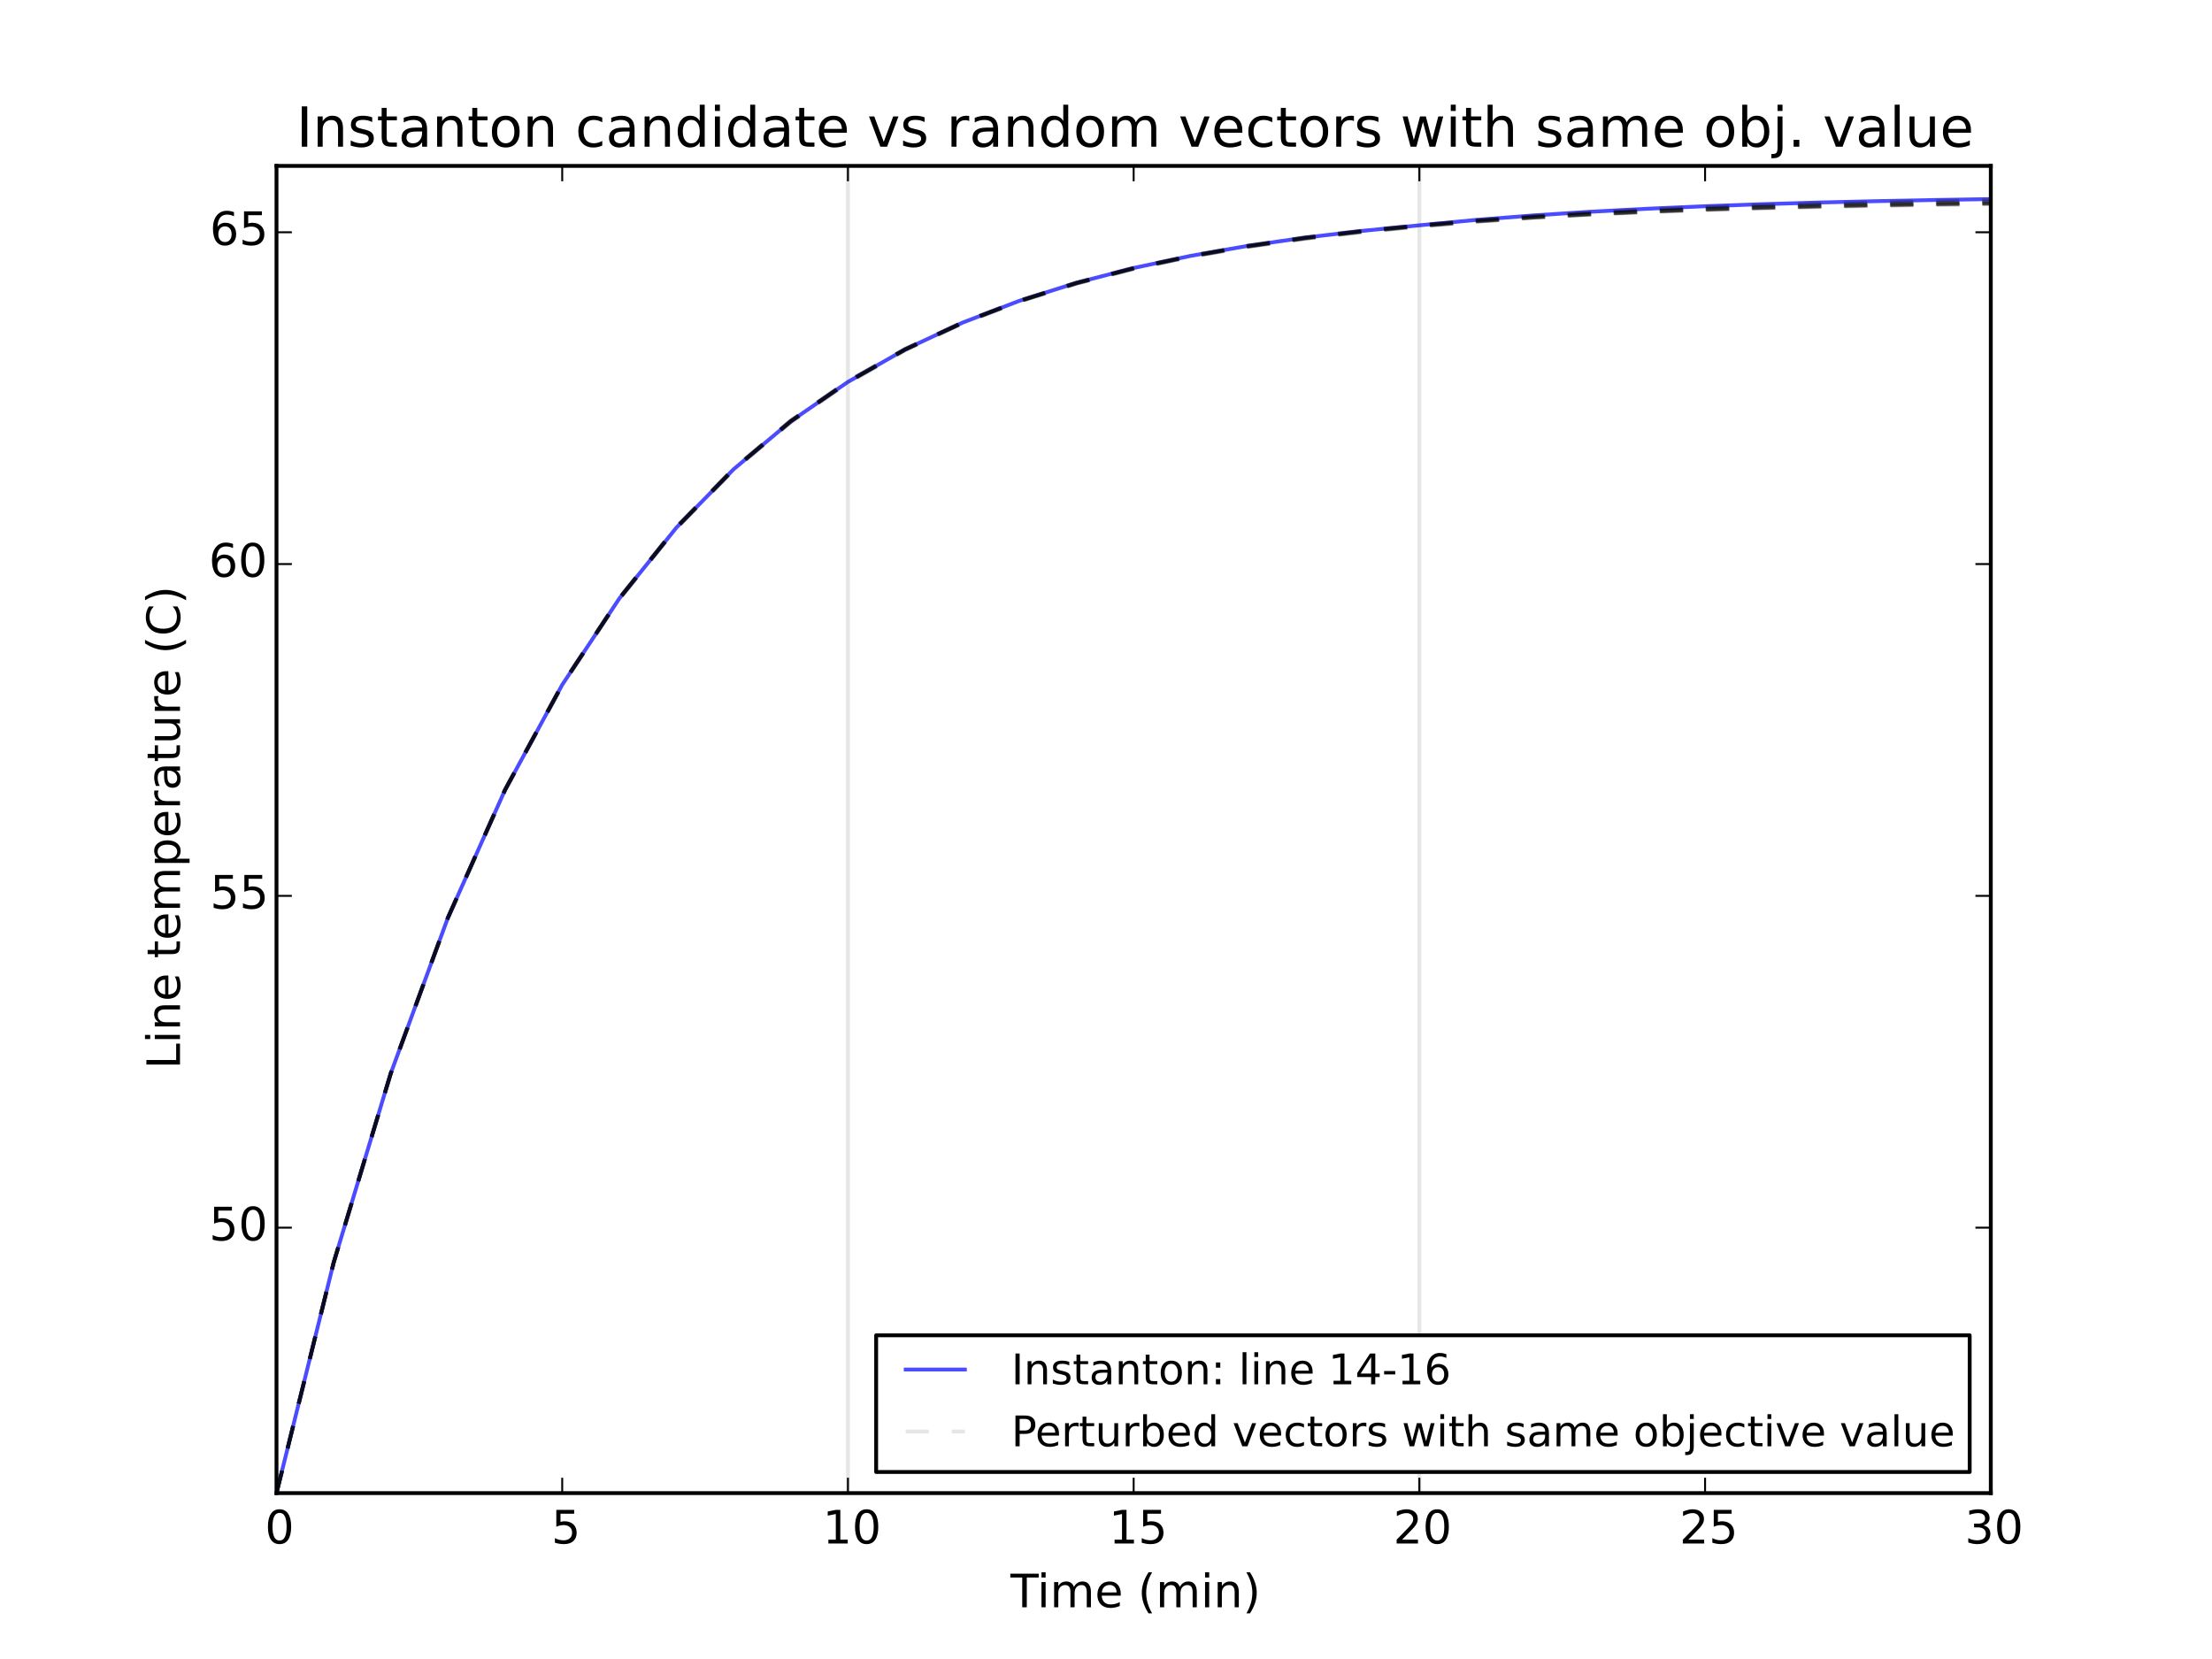 <?xml version="1.0" encoding="utf-8" standalone="no"?>
<!DOCTYPE svg PUBLIC "-//W3C//DTD SVG 1.1//EN"
  "http://www.w3.org/Graphics/SVG/1.1/DTD/svg11.dtd">
<!-- Created with matplotlib (http://matplotlib.org/) -->
<svg height="432pt" version="1.1" viewBox="0 0 576 432" width="576pt" xmlns="http://www.w3.org/2000/svg" xmlns:xlink="http://www.w3.org/1999/xlink">
 <defs>
  <style type="text/css">
*{stroke-linecap:butt;stroke-linejoin:round;}
  </style>
 </defs>
 <g id="figure_1">
  <g id="patch_1">
   <path d="
M0 432
L576 432
L576 0
L0 0
z
" style="fill:#ffffff;"/>
  </g>
  <g id="axes_1">
   <g id="patch_2">
    <path d="
M72 388.8
L518.4 388.8
L518.4 43.2
L72 43.2
z
" style="fill:#ffffff;"/>
   </g>
   <g id="line2d_1">
    <path clip-path="url(#p7ff5b81e1d)" d="
M72 388.8
L86.88 328.799
L101.76 279.493
L116.64 238.976
L131.52 205.681
L146.4 178.321
L161.28 155.838
L176.16 137.362
L191.04 122.18
L205.92 109.704
L220.8 99.452
L235.68 90.996
L250.56 84.046
L265.44 78.336
L280.32 73.643
L295.2 69.787
L310.08 66.618
L324.96 64.014
L339.84 61.874
L354.72 60.116
L369.6 58.671
L384.48 57.254
L399.36 56.09
L414.24 55.134
L429.12 54.348
L444 53.702
L458.88 53.171
L473.76 52.735
L488.64 52.377
L503.52 52.082
L518.4 51.84" style="fill:none;opacity:0.7;stroke:#0000ff;stroke-linecap:square;"/>
   </g>
   <g id="line2d_2">
    <path clip-path="url(#p7ff5b81e1d)" d="
M72 388.8
L86.88 328.784
L101.76 279.466
L116.64 238.939
L131.52 205.637
L146.4 178.27
L161.28 155.781
L176.16 137.301
L191.04 122.116
L205.92 109.637
L220.8 99.382
L235.68 90.954
L250.56 84.027
L265.44 78.336
L280.32 73.659
L295.2 69.815
L310.08 66.657
L324.96 64.062
L339.84 61.929
L354.72 60.176
L369.6 58.736
L384.48 57.333
L399.36 56.18
L414.24 55.232
L429.12 54.454
L444 53.814
L458.88 53.288
L473.76 52.856
L488.64 52.501
L503.52 52.209
L518.4 51.969" style="fill:none;opacity:0.1;stroke:#000000;stroke-dasharray:6,6;stroke-dashoffset:0.0;"/>
   </g>
   <g id="line2d_3">
    <path clip-path="url(#p7ff5b81e1d)" d="
M72 388.8
L86.88 328.78
L101.76 279.458
L116.64 238.928
L131.52 205.622
L146.4 178.253
L161.28 155.763
L176.16 137.282
L191.04 122.095
L205.92 109.615
L220.8 99.359
L235.68 90.935
L250.56 84.011
L265.44 78.323
L280.32 73.647
L295.2 69.806
L310.08 66.649
L324.96 64.055
L339.84 61.923
L354.72 60.171
L369.6 58.732
L384.48 57.384
L399.36 56.276
L414.24 55.366
L429.12 54.618
L444 54.004
L458.88 53.499
L473.76 53.084
L488.64 52.743
L503.52 52.463
L518.4 52.232" style="fill:none;opacity:0.1;stroke:#000000;stroke-dasharray:6,6;stroke-dashoffset:0.0;"/>
   </g>
   <g id="line2d_4">
    <path clip-path="url(#p7ff5b81e1d)" d="
M72 388.8
L86.88 328.799
L101.76 279.494
L116.64 238.977
L131.52 205.683
L146.4 178.323
L161.28 155.84
L176.16 137.365
L191.04 122.183
L205.92 109.707
L220.8 99.455
L235.68 91.049
L250.56 84.141
L265.44 78.465
L280.32 73.8
L295.2 69.967
L310.08 66.817
L324.96 64.229
L339.84 62.102
L354.72 60.354
L369.6 58.918
L384.48 57.529
L399.36 56.388
L414.24 55.45
L429.12 54.68
L444 54.047
L458.88 53.526
L473.76 53.099
L488.64 52.747
L503.52 52.459
L518.4 52.221" style="fill:none;opacity:0.1;stroke:#000000;stroke-dasharray:6,6;stroke-dashoffset:0.0;"/>
   </g>
   <g id="line2d_5">
    <path clip-path="url(#p7ff5b81e1d)" d="
M72 388.8
L86.88 328.818
L101.76 279.527
L116.64 239.023
L131.52 205.739
L146.4 178.387
L161.28 155.911
L176.16 137.442
L191.04 122.264
L205.92 109.792
L220.8 99.543
L235.68 91.095
L250.56 84.153
L265.44 78.448
L280.32 73.76
L295.2 69.907
L310.08 66.742
L324.96 64.14
L339.84 62.002
L354.72 60.246
L369.6 58.802
L384.48 57.503
L399.36 56.434
L414.24 55.557
L429.12 54.836
L444 54.243
L458.88 53.756
L473.76 53.356
L488.64 53.027
L503.52 52.757
L518.4 52.535" style="fill:none;opacity:0.1;stroke:#000000;stroke-dasharray:6,6;stroke-dashoffset:0.0;"/>
   </g>
   <g id="line2d_6">
    <path clip-path="url(#p7ff5b81e1d)" d="
M72 388.8
L86.88 328.793
L101.76 279.483
L116.64 238.962
L131.52 205.664
L146.4 178.301
L161.28 155.816
L176.16 137.339
L191.04 122.156
L205.92 109.678
L220.8 99.425
L235.68 90.967
L250.56 84.016
L265.44 78.304
L280.32 73.611
L295.2 69.754
L310.08 66.584
L324.96 63.98
L339.84 61.839
L354.72 60.081
L369.6 58.635
L384.48 57.382
L399.36 56.352
L414.24 55.505
L429.12 54.81
L444 54.238
L458.88 53.769
L473.76 53.383
L488.64 53.066
L503.52 52.805
L518.4 52.591" style="fill:none;opacity:0.1;stroke:#000000;stroke-dasharray:6,6;stroke-dashoffset:0.0;"/>
   </g>
   <g id="line2d_7">
    <path clip-path="url(#p7ff5b81e1d)" d="
M72 388.8
L86.88 328.802
L101.76 279.499
L116.64 238.984
L131.52 205.692
L146.4 178.333
L161.28 155.851
L176.16 137.377
L191.04 122.196
L205.92 109.721
L220.8 99.469
L235.68 90.983
L250.56 84.01
L265.44 78.279
L280.32 73.57
L295.2 69.701
L310.08 66.521
L324.96 63.908
L339.84 61.76
L354.72 59.996
L369.6 58.546
L384.48 57.383
L399.36 56.426
L414.24 55.641
L429.12 54.995
L444 54.465
L458.88 54.029
L473.76 53.671
L488.64 53.376
L503.52 53.134
L518.4 52.936" style="fill:none;opacity:0.1;stroke:#000000;stroke-dasharray:6,6;stroke-dashoffset:0.0;"/>
   </g>
   <g id="line2d_8">
    <path clip-path="url(#p7ff5b81e1d)" d="
M72 388.8
L86.88 328.832
L101.76 279.553
L116.64 239.058
L131.52 205.781
L146.4 178.436
L161.28 155.966
L176.16 137.5
L191.04 122.327
L205.92 109.857
L220.8 99.611
L235.68 91.138
L250.56 84.174
L265.44 78.452
L280.32 73.75
L295.2 69.886
L310.08 66.711
L324.96 64.102
L339.84 61.958
L354.72 60.196
L369.6 58.748
L384.48 57.526
L399.36 56.521
L414.24 55.695
L429.12 55.016
L444 54.459
L458.88 54.001
L473.76 53.624
L488.64 53.315
L503.52 53.06
L518.4 52.851" style="fill:none;opacity:0.1;stroke:#000000;stroke-dasharray:6,6;stroke-dashoffset:0.0;"/>
   </g>
   <g id="line2d_9">
    <path clip-path="url(#p7ff5b81e1d)" d="
M72 388.8
L86.88 328.756
L101.76 279.414
L116.64 238.868
L131.52 205.549
L146.4 178.169
L161.28 155.67
L176.16 137.181
L191.04 121.988
L205.92 109.503
L220.8 99.244
L235.68 90.851
L250.56 83.954
L265.44 78.286
L280.32 73.629
L295.2 69.802
L310.08 66.657
L324.96 64.073
L339.84 61.949
L354.72 60.204
L369.6 58.77
L384.48 57.56
L399.36 56.565
L414.24 55.748
L429.12 55.076
L444 54.524
L458.88 54.071
L473.76 53.698
L488.64 53.392
L503.52 53.14
L518.4 52.933" style="fill:none;opacity:0.1;stroke:#000000;stroke-dasharray:6,6;stroke-dashoffset:0.0;"/>
   </g>
   <g id="line2d_10">
    <path clip-path="url(#p7ff5b81e1d)" d="
M72 388.8
L86.88 328.745
L101.76 279.394
L116.64 238.84
L131.52 205.515
L146.4 178.131
L161.28 155.627
L176.16 137.135
L191.04 121.939
L205.92 109.452
L220.8 99.191
L235.68 90.811
L250.56 83.925
L265.44 78.266
L280.32 73.617
L295.2 69.795
L310.08 66.656
L324.96 64.075
L339.84 61.955
L354.72 60.212
L369.6 58.781
L384.48 57.539
L399.36 56.518
L414.24 55.679
L429.12 54.99
L444 54.424
L458.88 53.958
L473.76 53.576
L488.64 53.262
L503.52 53.004
L518.4 52.791" style="fill:none;opacity:0.1;stroke:#000000;stroke-dasharray:6,6;stroke-dashoffset:0.0;"/>
   </g>
   <g id="line2d_11">
    <path clip-path="url(#p7ff5b81e1d)" d="
M72 388.8
L86.88 328.782
L101.76 279.461
L116.64 238.933
L131.52 205.628
L146.4 178.26
L161.28 155.771
L176.16 137.29
L191.04 122.104
L205.92 109.624
L220.8 99.369
L235.68 90.97
L250.56 84.068
L265.44 78.396
L280.32 73.736
L295.2 69.906
L310.08 66.758
L324.96 64.172
L339.84 62.047
L354.72 60.3
L369.6 58.865
L384.48 57.647
L399.36 56.646
L414.24 55.823
L429.12 55.147
L444 54.591
L458.88 54.135
L473.76 53.759
L488.64 53.451
L503.52 53.198
L518.4 52.989" style="fill:none;opacity:0.1;stroke:#000000;stroke-dasharray:6,6;stroke-dashoffset:0.0;"/>
   </g>
   <g id="line2d_12">
    <path clip-path="url(#p7ff5b81e1d)" d="
M72 388.8
L86.88 328.825
L101.76 279.541
L116.64 239.041
L131.52 205.761
L146.4 178.413
L161.28 155.94
L176.16 137.472
L191.04 122.297
L205.92 109.826
L220.8 99.579
L235.68 91.089
L250.56 84.113
L265.44 78.381
L280.32 73.67
L295.2 69.799
L310.08 66.618
L324.96 64.004
L339.84 61.856
L354.72 60.09
L369.6 58.64
L384.48 57.471
L399.36 56.511
L414.24 55.721
L429.12 55.072
L444 54.539
L458.88 54.102
L473.76 53.742
L488.64 53.446
L503.52 53.203
L518.4 53.003" style="fill:none;opacity:0.1;stroke:#000000;stroke-dasharray:6,6;stroke-dashoffset:0.0;"/>
   </g>
   <g id="line2d_13">
    <path clip-path="url(#p7ff5b81e1d)" d="
M72 388.8
L86.88 328.788
L101.76 279.474
L116.64 238.95
L131.52 205.649
L146.4 178.284
L161.28 155.797
L176.16 137.319
L191.04 122.134
L205.92 109.656
L220.8 99.402
L235.68 90.999
L250.56 84.093
L265.44 78.418
L280.32 73.755
L295.2 69.923
L310.08 66.774
L324.96 64.186
L339.84 62.06
L354.72 60.313
L369.6 58.877
L384.48 57.655
L399.36 56.651
L414.24 55.827
L429.12 55.149
L444 54.592
L458.88 54.134
L473.76 53.758
L488.64 53.449
L503.52 53.195
L518.4 52.986" style="fill:none;opacity:0.1;stroke:#000000;stroke-dasharray:6,6;stroke-dashoffset:0.0;"/>
   </g>
   <g id="line2d_14">
    <path clip-path="url(#p7ff5b81e1d)" d="
M72 388.8
L86.88 328.759
L101.76 279.42
L116.64 238.876
L131.52 205.559
L146.4 178.18
L161.28 155.682
L176.16 137.194
L191.04 122.002
L205.92 109.518
L220.8 99.259
L235.68 90.904
L250.56 84.039
L265.44 78.397
L280.32 73.761
L295.2 69.952
L310.08 66.821
L324.96 64.249
L339.84 62.135
L354.72 60.397
L369.6 58.97
L384.48 57.697
L399.36 56.65
L414.24 55.79
L429.12 55.083
L444 54.503
L458.88 54.026
L473.76 53.633
L488.64 53.311
L503.52 53.046
L518.4 52.829" style="fill:none;opacity:0.1;stroke:#000000;stroke-dasharray:6,6;stroke-dashoffset:0.0;"/>
   </g>
   <g id="line2d_15">
    <path clip-path="url(#p7ff5b81e1d)" d="
M72 388.8
L86.88 328.821
L101.76 279.534
L116.64 239.032
L131.52 205.75
L146.4 178.4
L161.28 155.926
L176.16 137.457
L191.04 122.281
L205.92 109.809
L220.8 99.561
L235.68 91.098
L250.56 84.144
L265.44 78.429
L280.32 73.733
L295.2 69.874
L310.08 66.703
L324.96 64.097
L339.84 61.955
L354.72 60.196
L369.6 58.749
L384.48 57.532
L399.36 56.532
L414.24 55.71
L429.12 55.034
L444 54.479
L458.88 54.023
L473.76 53.648
L488.64 53.34
L503.52 53.087
L518.4 52.879" style="fill:none;opacity:0.1;stroke:#000000;stroke-dasharray:6,6;stroke-dashoffset:0.0;"/>
   </g>
   <g id="line2d_16">
    <path clip-path="url(#p7ff5b81e1d)" d="
M72 388.8
L86.88 328.758
L101.76 279.418
L116.64 238.873
L131.52 205.555
L146.4 178.176
L161.28 155.678
L176.16 137.189
L191.04 121.997
L205.92 109.512
L220.8 99.253
L235.68 90.826
L250.56 83.9
L265.44 78.209
L280.32 73.532
L295.2 69.689
L310.08 66.531
L324.96 63.936
L339.84 61.804
L354.72 60.051
L369.6 58.611
L384.48 57.471
L399.36 56.535
L414.24 55.765
L429.12 55.132
L444 54.612
L458.88 54.185
L473.76 53.834
L488.64 53.546
L503.52 53.309
L518.4 53.114" style="fill:none;opacity:0.1;stroke:#000000;stroke-dasharray:6,6;stroke-dashoffset:0.0;"/>
   </g>
   <g id="line2d_17">
    <path clip-path="url(#p7ff5b81e1d)" d="
M72 388.8
L86.88 328.812
L101.76 279.517
L116.64 239.009
L131.52 205.721
L146.4 178.367
L161.28 155.889
L176.16 137.418
L191.04 122.239
L205.92 109.766
L220.8 99.516
L235.68 91.115
L250.56 84.212
L265.44 78.538
L280.32 73.877
L295.2 70.046
L310.08 66.898
L324.96 64.311
L339.84 62.185
L354.72 60.438
L369.6 59.003
L384.48 57.736
L399.36 56.695
L414.24 55.84
L429.12 55.136
L444 54.559
L458.88 54.084
L473.76 53.694
L488.64 53.373
L503.52 53.11
L518.4 52.893" style="fill:none;opacity:0.1;stroke:#000000;stroke-dasharray:6,6;stroke-dashoffset:0.0;"/>
   </g>
   <g id="line2d_18">
    <path clip-path="url(#p7ff5b81e1d)" d="
M72 388.8
L86.88 328.876
L101.76 279.634
L116.64 239.17
L131.52 205.918
L146.4 178.593
L161.28 156.139
L176.16 137.688
L191.04 122.525
L205.92 110.066
L220.8 99.827
L235.68 91.308
L250.56 84.307
L265.44 78.555
L280.32 73.828
L295.2 69.943
L310.08 66.751
L324.96 64.128
L339.84 61.972
L354.72 60.201
L369.6 58.745
L384.48 57.594
L399.36 56.648
L414.24 55.871
L429.12 55.232
L444 54.707
L458.88 54.276
L473.76 53.921
L488.64 53.63
L503.52 53.391
L518.4 53.194" style="fill:none;opacity:0.1;stroke:#000000;stroke-dasharray:6,6;stroke-dashoffset:0.0;"/>
   </g>
   <g id="line2d_19">
    <path clip-path="url(#p7ff5b81e1d)" d="
M72 388.8
L86.88 328.802
L101.76 279.499
L116.64 238.985
L131.52 205.692
L146.4 178.333
L161.28 155.851
L176.16 137.377
L191.04 122.196
L205.92 109.721
L220.8 99.469
L235.68 91.062
L250.56 84.153
L265.44 78.475
L280.32 73.81
L295.2 69.976
L310.08 66.826
L324.96 64.237
L339.84 62.109
L354.72 60.361
L369.6 58.925
L384.48 57.721
L399.36 56.732
L414.24 55.92
L429.12 55.252
L444 54.703
L458.88 54.252
L473.76 53.882
L488.64 53.577
L503.52 53.327
L518.4 53.121" style="fill:none;opacity:0.1;stroke:#000000;stroke-dasharray:6,6;stroke-dashoffset:0.0;"/>
   </g>
   <g id="line2d_20">
    <path clip-path="url(#p7ff5b81e1d)" d="
M72 388.8
L86.88 328.798
L101.76 279.492
L116.64 238.975
L131.52 205.68
L146.4 178.32
L161.28 155.836
L176.16 137.361
L191.04 122.179
L205.92 109.703
L220.8 99.451
L235.68 91.066
L250.56 84.176
L265.44 78.514
L280.32 73.862
L295.2 70.039
L310.08 66.897
L324.96 64.315
L339.84 62.194
L354.72 60.45
L369.6 59.018
L384.48 57.714
L399.36 56.642
L414.24 55.762
L429.12 55.038
L444 54.443
L458.88 53.955
L473.76 53.553
L488.64 53.223
L503.52 52.952
L518.4 52.729" style="fill:none;opacity:0.1;stroke:#000000;stroke-dasharray:6,6;stroke-dashoffset:0.0;"/>
   </g>
   <g id="line2d_21">
    <path clip-path="url(#p7ff5b81e1d)" d="
M72 388.8
L86.88 328.781
L101.76 279.461
L116.64 238.932
L131.52 205.627
L146.4 178.259
L161.28 155.769
L176.16 137.288
L191.04 122.102
L205.92 109.622
L220.8 99.367
L235.68 90.96
L250.56 84.051
L265.44 78.374
L280.32 73.709
L295.2 69.876
L310.08 66.725
L324.96 64.137
L339.84 62.01
L354.72 60.262
L369.6 58.825
L384.48 57.596
L399.36 56.585
L414.24 55.755
L429.12 55.073
L444 54.512
L458.88 54.051
L473.76 53.673
L488.64 53.361
L503.52 53.106
L518.4 52.896" style="fill:none;opacity:0.1;stroke:#000000;stroke-dasharray:6,6;stroke-dashoffset:0.0;"/>
   </g>
   <g id="line2d_22">
    <path clip-path="url(#p7ff5b81e1d)" d="
M220.8 492.48
M220.8 433
L220.8 -1" style="fill:none;opacity:0.1;stroke:#000000;stroke-linecap:square;"/>
   </g>
   <g id="line2d_23">
    <path clip-path="url(#p7ff5b81e1d)" d="
M369.6 492.48
M369.6 433
L369.6 -1" style="fill:none;opacity:0.1;stroke:#000000;stroke-linecap:square;"/>
   </g>
   <g id="patch_3">
    <path d="
M72 43.2
L518.4 43.2" style="fill:none;stroke:#000000;stroke-linecap:square;stroke-linejoin:miter;"/>
   </g>
   <g id="patch_4">
    <path d="
M518.4 388.8
L518.4 43.2" style="fill:none;stroke:#000000;stroke-linecap:square;stroke-linejoin:miter;"/>
   </g>
   <g id="patch_5">
    <path d="
M72 388.8
L518.4 388.8" style="fill:none;stroke:#000000;stroke-linecap:square;stroke-linejoin:miter;"/>
   </g>
   <g id="patch_6">
    <path d="
M72 388.8
L72 43.2" style="fill:none;stroke:#000000;stroke-linecap:square;stroke-linejoin:miter;"/>
   </g>
   <g id="matplotlib.axis_1">
    <g id="xtick_1">
     <g id="line2d_24">
      <defs>
       <path d="
M0 0
L0 -4" id="m93b0483c22" style="stroke:#000000;stroke-width:0.5;"/>
      </defs>
      <g>
       <use style="stroke:#000000;stroke-width:0.5;" x="72.0" xlink:href="#m93b0483c22" y="388.8"/>
      </g>
     </g>
     <g id="line2d_25">
      <defs>
       <path d="
M0 0
L0 4" id="m741efc42ff" style="stroke:#000000;stroke-width:0.5;"/>
      </defs>
      <g>
       <use style="stroke:#000000;stroke-width:0.5;" x="72.0" xlink:href="#m741efc42ff" y="43.2"/>
      </g>
     </g>
     <g id="text_1">
      <!-- 0 -->
      <defs>
       <path d="
M31.781 66.406
Q24.172 66.406 20.328 58.906
Q16.5 51.422 16.5 36.375
Q16.5 21.391 20.328 13.891
Q24.172 6.391 31.781 6.391
Q39.453 6.391 43.281 13.891
Q47.125 21.391 47.125 36.375
Q47.125 51.422 43.281 58.906
Q39.453 66.406 31.781 66.406
M31.781 74.219
Q44.047 74.219 50.516 64.516
Q56.984 54.828 56.984 36.375
Q56.984 17.969 50.516 8.266
Q44.047 -1.422 31.781 -1.422
Q19.531 -1.422 13.062 8.266
Q6.594 17.969 6.594 36.375
Q6.594 54.828 13.062 64.516
Q19.531 74.219 31.781 74.219" id="BitstreamVeraSans-Roman-30"/>
      </defs>
      <g transform="translate(68.977 401.918)scale(0.12 -0.12)">
       <use xlink:href="#BitstreamVeraSans-Roman-30"/>
      </g>
     </g>
    </g>
    <g id="xtick_2">
     <g id="line2d_26">
      <g>
       <use style="stroke:#000000;stroke-width:0.5;" x="146.4" xlink:href="#m93b0483c22" y="388.8"/>
      </g>
     </g>
     <g id="line2d_27">
      <g>
       <use style="stroke:#000000;stroke-width:0.5;" x="146.4" xlink:href="#m741efc42ff" y="43.2"/>
      </g>
     </g>
     <g id="text_2">
      <!-- 5 -->
      <defs>
       <path d="
M10.797 72.906
L49.516 72.906
L49.516 64.594
L19.828 64.594
L19.828 46.734
Q21.969 47.469 24.109 47.828
Q26.266 48.188 28.422 48.188
Q40.625 48.188 47.75 41.5
Q54.891 34.812 54.891 23.391
Q54.891 11.625 47.562 5.094
Q40.234 -1.422 26.906 -1.422
Q22.312 -1.422 17.547 -0.641
Q12.797 0.141 7.719 1.703
L7.719 11.625
Q12.109 9.234 16.797 8.062
Q21.484 6.891 26.703 6.891
Q35.156 6.891 40.078 11.328
Q45.016 15.766 45.016 23.391
Q45.016 31 40.078 35.438
Q35.156 39.891 26.703 39.891
Q22.75 39.891 18.812 39.016
Q14.891 38.141 10.797 36.281
z
" id="BitstreamVeraSans-Roman-35"/>
      </defs>
      <g transform="translate(143.57 401.918)scale(0.12 -0.12)">
       <use xlink:href="#BitstreamVeraSans-Roman-35"/>
      </g>
     </g>
    </g>
    <g id="xtick_3">
     <g id="line2d_28">
      <g>
       <use style="stroke:#000000;stroke-width:0.5;" x="220.8" xlink:href="#m93b0483c22" y="388.8"/>
      </g>
     </g>
     <g id="line2d_29">
      <g>
       <use style="stroke:#000000;stroke-width:0.5;" x="220.8" xlink:href="#m741efc42ff" y="43.2"/>
      </g>
     </g>
     <g id="text_3">
      <!-- 10 -->
      <defs>
       <path d="
M12.406 8.297
L28.516 8.297
L28.516 63.922
L10.984 60.406
L10.984 69.391
L28.422 72.906
L38.281 72.906
L38.281 8.297
L54.391 8.297
L54.391 0
L12.406 0
z
" id="BitstreamVeraSans-Roman-31"/>
      </defs>
      <g transform="translate(214.222 401.918)scale(0.12 -0.12)">
       <use xlink:href="#BitstreamVeraSans-Roman-31"/>
       <use x="63.623" xlink:href="#BitstreamVeraSans-Roman-30"/>
      </g>
     </g>
    </g>
    <g id="xtick_4">
     <g id="line2d_30">
      <g>
       <use style="stroke:#000000;stroke-width:0.5;" x="295.2" xlink:href="#m93b0483c22" y="388.8"/>
      </g>
     </g>
     <g id="line2d_31">
      <g>
       <use style="stroke:#000000;stroke-width:0.5;" x="295.2" xlink:href="#m741efc42ff" y="43.2"/>
      </g>
     </g>
     <g id="text_4">
      <!-- 15 -->
      <g transform="translate(288.748 401.918)scale(0.12 -0.12)">
       <use xlink:href="#BitstreamVeraSans-Roman-31"/>
       <use x="63.623" xlink:href="#BitstreamVeraSans-Roman-35"/>
      </g>
     </g>
    </g>
    <g id="xtick_5">
     <g id="line2d_32">
      <g>
       <use style="stroke:#000000;stroke-width:0.5;" x="369.6" xlink:href="#m93b0483c22" y="388.8"/>
      </g>
     </g>
     <g id="line2d_33">
      <g>
       <use style="stroke:#000000;stroke-width:0.5;" x="369.6" xlink:href="#m741efc42ff" y="43.2"/>
      </g>
     </g>
     <g id="text_5">
      <!-- 20 -->
      <defs>
       <path d="
M19.188 8.297
L53.609 8.297
L53.609 0
L7.328 0
L7.328 8.297
Q12.938 14.109 22.625 23.891
Q32.328 33.688 34.812 36.531
Q39.547 41.844 41.422 45.531
Q43.312 49.219 43.312 52.781
Q43.312 58.594 39.234 62.25
Q35.156 65.922 28.609 65.922
Q23.969 65.922 18.812 64.312
Q13.672 62.703 7.812 59.422
L7.812 69.391
Q13.766 71.781 18.938 73
Q24.125 74.219 28.422 74.219
Q39.75 74.219 46.484 68.547
Q53.219 62.891 53.219 53.422
Q53.219 48.922 51.531 44.891
Q49.859 40.875 45.406 35.406
Q44.188 33.984 37.641 27.219
Q31.109 20.453 19.188 8.297" id="BitstreamVeraSans-Roman-32"/>
      </defs>
      <g transform="translate(362.803 401.918)scale(0.12 -0.12)">
       <use xlink:href="#BitstreamVeraSans-Roman-32"/>
       <use x="63.623" xlink:href="#BitstreamVeraSans-Roman-30"/>
      </g>
     </g>
    </g>
    <g id="xtick_6">
     <g id="line2d_34">
      <g>
       <use style="stroke:#000000;stroke-width:0.5;" x="444.0" xlink:href="#m93b0483c22" y="388.8"/>
      </g>
     </g>
     <g id="line2d_35">
      <g>
       <use style="stroke:#000000;stroke-width:0.5;" x="444.0" xlink:href="#m741efc42ff" y="43.2"/>
      </g>
     </g>
     <g id="text_6">
      <!-- 25 -->
      <g transform="translate(437.329 401.918)scale(0.12 -0.12)">
       <use xlink:href="#BitstreamVeraSans-Roman-32"/>
       <use x="63.623" xlink:href="#BitstreamVeraSans-Roman-35"/>
      </g>
     </g>
    </g>
    <g id="xtick_7">
     <g id="line2d_36">
      <g>
       <use style="stroke:#000000;stroke-width:0.5;" x="518.4" xlink:href="#m93b0483c22" y="388.8"/>
      </g>
     </g>
     <g id="line2d_37">
      <g>
       <use style="stroke:#000000;stroke-width:0.5;" x="518.4" xlink:href="#m741efc42ff" y="43.2"/>
      </g>
     </g>
     <g id="text_7">
      <!-- 30 -->
      <defs>
       <path d="
M40.578 39.312
Q47.656 37.797 51.625 33
Q55.609 28.219 55.609 21.188
Q55.609 10.406 48.188 4.484
Q40.766 -1.422 27.094 -1.422
Q22.516 -1.422 17.656 -0.516
Q12.797 0.391 7.625 2.203
L7.625 11.719
Q11.719 9.328 16.594 8.109
Q21.484 6.891 26.812 6.891
Q36.078 6.891 40.938 10.547
Q45.797 14.203 45.797 21.188
Q45.797 27.641 41.281 31.266
Q36.766 34.906 28.719 34.906
L20.219 34.906
L20.219 43.016
L29.109 43.016
Q36.375 43.016 40.234 45.922
Q44.094 48.828 44.094 54.297
Q44.094 59.906 40.109 62.906
Q36.141 65.922 28.719 65.922
Q24.656 65.922 20.016 65.031
Q15.375 64.156 9.812 62.312
L9.812 71.094
Q15.438 72.656 20.344 73.438
Q25.25 74.219 29.594 74.219
Q40.828 74.219 47.359 69.109
Q53.906 64.016 53.906 55.328
Q53.906 49.266 50.438 45.094
Q46.969 40.922 40.578 39.312" id="BitstreamVeraSans-Roman-33"/>
      </defs>
      <g transform="translate(511.621 401.918)scale(0.12 -0.12)">
       <use xlink:href="#BitstreamVeraSans-Roman-33"/>
       <use x="63.623" xlink:href="#BitstreamVeraSans-Roman-30"/>
      </g>
     </g>
    </g>
    <g id="text_8">
     <!-- Time (min) -->
     <defs>
      <path id="BitstreamVeraSans-Roman-20"/>
      <path d="
M54.891 33.016
L54.891 0
L45.906 0
L45.906 32.719
Q45.906 40.484 42.875 44.328
Q39.844 48.188 33.797 48.188
Q26.516 48.188 22.312 43.547
Q18.109 38.922 18.109 30.906
L18.109 0
L9.078 0
L9.078 54.688
L18.109 54.688
L18.109 46.188
Q21.344 51.125 25.703 53.562
Q30.078 56 35.797 56
Q45.219 56 50.047 50.172
Q54.891 44.344 54.891 33.016" id="BitstreamVeraSans-Roman-6e"/>
      <path d="
M31 75.875
Q24.469 64.656 21.281 53.656
Q18.109 42.672 18.109 31.391
Q18.109 20.125 21.312 9.062
Q24.516 -2 31 -13.188
L23.188 -13.188
Q15.875 -1.703 12.234 9.375
Q8.594 20.453 8.594 31.391
Q8.594 42.281 12.203 53.312
Q15.828 64.359 23.188 75.875
z
" id="BitstreamVeraSans-Roman-28"/>
      <path d="
M8.016 75.875
L15.828 75.875
Q23.141 64.359 26.781 53.312
Q30.422 42.281 30.422 31.391
Q30.422 20.453 26.781 9.375
Q23.141 -1.703 15.828 -13.188
L8.016 -13.188
Q14.5 -2 17.703 9.062
Q20.906 20.125 20.906 31.391
Q20.906 42.672 17.703 53.656
Q14.5 64.656 8.016 75.875" id="BitstreamVeraSans-Roman-29"/>
      <path d="
M9.422 54.688
L18.406 54.688
L18.406 0
L9.422 0
z

M9.422 75.984
L18.406 75.984
L18.406 64.594
L9.422 64.594
z
" id="BitstreamVeraSans-Roman-69"/>
      <path d="
M52 44.188
Q55.375 50.25 60.062 53.125
Q64.75 56 71.094 56
Q79.641 56 84.281 50.016
Q88.922 44.047 88.922 33.016
L88.922 0
L79.891 0
L79.891 32.719
Q79.891 40.578 77.094 44.375
Q74.312 48.188 68.609 48.188
Q61.625 48.188 57.562 43.547
Q53.516 38.922 53.516 30.906
L53.516 0
L44.484 0
L44.484 32.719
Q44.484 40.625 41.703 44.406
Q38.922 48.188 33.109 48.188
Q26.219 48.188 22.156 43.531
Q18.109 38.875 18.109 30.906
L18.109 0
L9.078 0
L9.078 54.688
L18.109 54.688
L18.109 46.188
Q21.188 51.219 25.484 53.609
Q29.781 56 35.688 56
Q41.656 56 45.828 52.969
Q50 49.953 52 44.188" id="BitstreamVeraSans-Roman-6d"/>
      <path d="
M56.203 29.594
L56.203 25.203
L14.891 25.203
Q15.484 15.922 20.484 11.062
Q25.484 6.203 34.422 6.203
Q39.594 6.203 44.453 7.469
Q49.312 8.734 54.109 11.281
L54.109 2.781
Q49.266 0.734 44.188 -0.344
Q39.109 -1.422 33.891 -1.422
Q20.797 -1.422 13.156 6.188
Q5.516 13.812 5.516 26.812
Q5.516 40.234 12.766 48.109
Q20.016 56 32.328 56
Q43.359 56 49.781 48.891
Q56.203 41.797 56.203 29.594
M47.219 32.234
Q47.125 39.594 43.094 43.984
Q39.062 48.391 32.422 48.391
Q24.906 48.391 20.391 44.141
Q15.875 39.891 15.188 32.172
z
" id="BitstreamVeraSans-Roman-65"/>
      <path d="
M-0.297 72.906
L61.375 72.906
L61.375 64.594
L35.5 64.594
L35.5 0
L25.594 0
L25.594 64.594
L-0.297 64.594
z
" id="BitstreamVeraSans-Roman-54"/>
     </defs>
     <g transform="translate(263.115 418.532)scale(0.12 -0.12)">
      <use xlink:href="#BitstreamVeraSans-Roman-54"/>
      <use x="57.959" xlink:href="#BitstreamVeraSans-Roman-69"/>
      <use x="85.742" xlink:href="#BitstreamVeraSans-Roman-6d"/>
      <use x="183.154" xlink:href="#BitstreamVeraSans-Roman-65"/>
      <use x="244.678" xlink:href="#BitstreamVeraSans-Roman-20"/>
      <use x="276.465" xlink:href="#BitstreamVeraSans-Roman-28"/>
      <use x="315.479" xlink:href="#BitstreamVeraSans-Roman-6d"/>
      <use x="412.891" xlink:href="#BitstreamVeraSans-Roman-69"/>
      <use x="440.674" xlink:href="#BitstreamVeraSans-Roman-6e"/>
      <use x="504.053" xlink:href="#BitstreamVeraSans-Roman-29"/>
     </g>
    </g>
   </g>
   <g id="matplotlib.axis_2">
    <g id="ytick_1">
     <g id="line2d_38">
      <defs>
       <path d="
M0 0
L4 0" id="m728421d6d4" style="stroke:#000000;stroke-width:0.5;"/>
      </defs>
      <g>
       <use style="stroke:#000000;stroke-width:0.5;" x="72.0" xlink:href="#m728421d6d4" y="319.68"/>
      </g>
     </g>
     <g id="line2d_39">
      <defs>
       <path d="
M0 0
L-4 0" id="mcb0005524f" style="stroke:#000000;stroke-width:0.5;"/>
      </defs>
      <g>
       <use style="stroke:#000000;stroke-width:0.5;" x="518.4" xlink:href="#mcb0005524f" y="319.68"/>
      </g>
     </g>
     <g id="text_9">
      <!-- 50 -->
      <g transform="translate(54.453 322.991)scale(0.12 -0.12)">
       <use xlink:href="#BitstreamVeraSans-Roman-35"/>
       <use x="63.623" xlink:href="#BitstreamVeraSans-Roman-30"/>
      </g>
     </g>
    </g>
    <g id="ytick_2">
     <g id="line2d_40">
      <g>
       <use style="stroke:#000000;stroke-width:0.5;" x="72.0" xlink:href="#m728421d6d4" y="233.28"/>
      </g>
     </g>
     <g id="line2d_41">
      <g>
       <use style="stroke:#000000;stroke-width:0.5;" x="518.4" xlink:href="#mcb0005524f" y="233.28"/>
      </g>
     </g>
     <g id="text_10">
      <!-- 55 -->
      <g transform="translate(54.704 236.591)scale(0.12 -0.12)">
       <use xlink:href="#BitstreamVeraSans-Roman-35"/>
       <use x="63.623" xlink:href="#BitstreamVeraSans-Roman-35"/>
      </g>
     </g>
    </g>
    <g id="ytick_3">
     <g id="line2d_42">
      <g>
       <use style="stroke:#000000;stroke-width:0.5;" x="72.0" xlink:href="#m728421d6d4" y="146.88"/>
      </g>
     </g>
     <g id="line2d_43">
      <g>
       <use style="stroke:#000000;stroke-width:0.5;" x="518.4" xlink:href="#mcb0005524f" y="146.88"/>
      </g>
     </g>
     <g id="text_11">
      <!-- 60 -->
      <defs>
       <path d="
M33.016 40.375
Q26.375 40.375 22.484 35.828
Q18.609 31.297 18.609 23.391
Q18.609 15.531 22.484 10.953
Q26.375 6.391 33.016 6.391
Q39.656 6.391 43.531 10.953
Q47.406 15.531 47.406 23.391
Q47.406 31.297 43.531 35.828
Q39.656 40.375 33.016 40.375
M52.594 71.297
L52.594 62.312
Q48.875 64.062 45.094 64.984
Q41.312 65.922 37.594 65.922
Q27.828 65.922 22.672 59.328
Q17.531 52.734 16.797 39.406
Q19.672 43.656 24.016 45.922
Q28.375 48.188 33.594 48.188
Q44.578 48.188 50.953 41.516
Q57.328 34.859 57.328 23.391
Q57.328 12.156 50.688 5.359
Q44.047 -1.422 33.016 -1.422
Q20.359 -1.422 13.672 8.266
Q6.984 17.969 6.984 36.375
Q6.984 53.656 15.188 63.938
Q23.391 74.219 37.203 74.219
Q40.922 74.219 44.703 73.484
Q48.484 72.75 52.594 71.297" id="BitstreamVeraSans-Roman-36"/>
      </defs>
      <g transform="translate(54.365 150.191)scale(0.12 -0.12)">
       <use xlink:href="#BitstreamVeraSans-Roman-36"/>
       <use x="63.623" xlink:href="#BitstreamVeraSans-Roman-30"/>
      </g>
     </g>
    </g>
    <g id="ytick_4">
     <g id="line2d_44">
      <g>
       <use style="stroke:#000000;stroke-width:0.5;" x="72.0" xlink:href="#m728421d6d4" y="60.48"/>
      </g>
     </g>
     <g id="line2d_45">
      <g>
       <use style="stroke:#000000;stroke-width:0.5;" x="518.4" xlink:href="#mcb0005524f" y="60.48"/>
      </g>
     </g>
     <g id="text_12">
      <!-- 65 -->
      <g transform="translate(54.616 63.791)scale(0.12 -0.12)">
       <use xlink:href="#BitstreamVeraSans-Roman-36"/>
       <use x="63.623" xlink:href="#BitstreamVeraSans-Roman-35"/>
      </g>
     </g>
    </g>
    <g id="text_13">
     <!-- Line temperature (C) -->
     <defs>
      <path d="
M9.812 72.906
L19.672 72.906
L19.672 8.297
L55.172 8.297
L55.172 0
L9.812 0
z
" id="BitstreamVeraSans-Roman-4c"/>
      <path d="
M34.281 27.484
Q23.391 27.484 19.188 25
Q14.984 22.516 14.984 16.5
Q14.984 11.719 18.141 8.906
Q21.297 6.109 26.703 6.109
Q34.188 6.109 38.703 11.406
Q43.219 16.703 43.219 25.484
L43.219 27.484
z

M52.203 31.203
L52.203 0
L43.219 0
L43.219 8.297
Q40.141 3.328 35.547 0.953
Q30.953 -1.422 24.312 -1.422
Q15.922 -1.422 10.953 3.297
Q6 8.016 6 15.922
Q6 25.141 12.172 29.828
Q18.359 34.516 30.609 34.516
L43.219 34.516
L43.219 35.406
Q43.219 41.609 39.141 45
Q35.062 48.391 27.688 48.391
Q23 48.391 18.547 47.266
Q14.109 46.141 10.016 43.891
L10.016 52.203
Q14.938 54.109 19.578 55.047
Q24.219 56 28.609 56
Q40.484 56 46.344 49.844
Q52.203 43.703 52.203 31.203" id="BitstreamVeraSans-Roman-61"/>
      <path d="
M64.406 67.281
L64.406 56.891
Q59.422 61.531 53.781 63.812
Q48.141 66.109 41.797 66.109
Q29.297 66.109 22.656 58.469
Q16.016 50.828 16.016 36.375
Q16.016 21.969 22.656 14.328
Q29.297 6.688 41.797 6.688
Q48.141 6.688 53.781 8.984
Q59.422 11.281 64.406 15.922
L64.406 5.609
Q59.234 2.094 53.438 0.328
Q47.656 -1.422 41.219 -1.422
Q24.656 -1.422 15.125 8.703
Q5.609 18.844 5.609 36.375
Q5.609 53.953 15.125 64.078
Q24.656 74.219 41.219 74.219
Q47.75 74.219 53.531 72.484
Q59.328 70.75 64.406 67.281" id="BitstreamVeraSans-Roman-43"/>
      <path d="
M18.312 70.219
L18.312 54.688
L36.812 54.688
L36.812 47.703
L18.312 47.703
L18.312 18.016
Q18.312 11.328 20.141 9.422
Q21.969 7.516 27.594 7.516
L36.812 7.516
L36.812 0
L27.594 0
Q17.188 0 13.234 3.875
Q9.281 7.766 9.281 18.016
L9.281 47.703
L2.688 47.703
L2.688 54.688
L9.281 54.688
L9.281 70.219
z
" id="BitstreamVeraSans-Roman-74"/>
      <path d="
M8.5 21.578
L8.5 54.688
L17.484 54.688
L17.484 21.922
Q17.484 14.156 20.5 10.266
Q23.531 6.391 29.594 6.391
Q36.859 6.391 41.078 11.031
Q45.312 15.672 45.312 23.688
L45.312 54.688
L54.297 54.688
L54.297 0
L45.312 0
L45.312 8.406
Q42.047 3.422 37.719 1
Q33.406 -1.422 27.688 -1.422
Q18.266 -1.422 13.375 4.438
Q8.5 10.297 8.5 21.578" id="BitstreamVeraSans-Roman-75"/>
      <path d="
M41.109 46.297
Q39.594 47.172 37.812 47.578
Q36.031 48 33.891 48
Q26.266 48 22.188 43.047
Q18.109 38.094 18.109 28.812
L18.109 0
L9.078 0
L9.078 54.688
L18.109 54.688
L18.109 46.188
Q20.953 51.172 25.484 53.578
Q30.031 56 36.531 56
Q37.453 56 38.578 55.875
Q39.703 55.766 41.062 55.516
z
" id="BitstreamVeraSans-Roman-72"/>
      <path d="
M18.109 8.203
L18.109 -20.797
L9.078 -20.797
L9.078 54.688
L18.109 54.688
L18.109 46.391
Q20.953 51.266 25.266 53.625
Q29.594 56 35.594 56
Q45.562 56 51.781 48.094
Q58.016 40.188 58.016 27.297
Q58.016 14.406 51.781 6.484
Q45.562 -1.422 35.594 -1.422
Q29.594 -1.422 25.266 0.953
Q20.953 3.328 18.109 8.203
M48.688 27.297
Q48.688 37.203 44.609 42.844
Q40.531 48.484 33.406 48.484
Q26.266 48.484 22.188 42.844
Q18.109 37.203 18.109 27.297
Q18.109 17.391 22.188 11.75
Q26.266 6.109 33.406 6.109
Q40.531 6.109 44.609 11.75
Q48.688 17.391 48.688 27.297" id="BitstreamVeraSans-Roman-70"/>
     </defs>
     <g transform="translate(46.869 278.385)rotate(-90.0)scale(0.12 -0.12)">
      <use xlink:href="#BitstreamVeraSans-Roman-4c"/>
      <use x="55.713" xlink:href="#BitstreamVeraSans-Roman-69"/>
      <use x="83.496" xlink:href="#BitstreamVeraSans-Roman-6e"/>
      <use x="146.875" xlink:href="#BitstreamVeraSans-Roman-65"/>
      <use x="208.398" xlink:href="#BitstreamVeraSans-Roman-20"/>
      <use x="240.186" xlink:href="#BitstreamVeraSans-Roman-74"/>
      <use x="279.395" xlink:href="#BitstreamVeraSans-Roman-65"/>
      <use x="340.918" xlink:href="#BitstreamVeraSans-Roman-6d"/>
      <use x="438.33" xlink:href="#BitstreamVeraSans-Roman-70"/>
      <use x="501.807" xlink:href="#BitstreamVeraSans-Roman-65"/>
      <use x="563.33" xlink:href="#BitstreamVeraSans-Roman-72"/>
      <use x="604.443" xlink:href="#BitstreamVeraSans-Roman-61"/>
      <use x="665.723" xlink:href="#BitstreamVeraSans-Roman-74"/>
      <use x="704.932" xlink:href="#BitstreamVeraSans-Roman-75"/>
      <use x="768.311" xlink:href="#BitstreamVeraSans-Roman-72"/>
      <use x="807.174" xlink:href="#BitstreamVeraSans-Roman-65"/>
      <use x="868.697" xlink:href="#BitstreamVeraSans-Roman-20"/>
      <use x="900.484" xlink:href="#BitstreamVeraSans-Roman-28"/>
      <use x="939.498" xlink:href="#BitstreamVeraSans-Roman-43"/>
      <use x="1009.322" xlink:href="#BitstreamVeraSans-Roman-29"/>
     </g>
    </g>
   </g>
   <g id="text_14">
    <!-- Instanton candidate vs random vectors with same obj. value -->
    <defs>
     <path d="
M30.609 48.391
Q23.391 48.391 19.188 42.75
Q14.984 37.109 14.984 27.297
Q14.984 17.484 19.156 11.844
Q23.344 6.203 30.609 6.203
Q37.797 6.203 41.984 11.859
Q46.188 17.531 46.188 27.297
Q46.188 37.016 41.984 42.703
Q37.797 48.391 30.609 48.391
M30.609 56
Q42.328 56 49.016 48.375
Q55.719 40.766 55.719 27.297
Q55.719 13.875 49.016 6.219
Q42.328 -1.422 30.609 -1.422
Q18.844 -1.422 12.172 6.219
Q5.516 13.875 5.516 27.297
Q5.516 40.766 12.172 48.375
Q18.844 56 30.609 56" id="BitstreamVeraSans-Roman-6f"/>
     <path d="
M9.422 54.688
L18.406 54.688
L18.406 -0.984
Q18.406 -11.422 14.422 -16.109
Q10.453 -20.797 1.609 -20.797
L-1.812 -20.797
L-1.812 -13.188
L0.594 -13.188
Q5.719 -13.188 7.562 -10.812
Q9.422 -8.453 9.422 -0.984
z

M9.422 75.984
L18.406 75.984
L18.406 64.594
L9.422 64.594
z
" id="BitstreamVeraSans-Roman-6a"/>
     <path d="
M9.422 75.984
L18.406 75.984
L18.406 0
L9.422 0
z
" id="BitstreamVeraSans-Roman-6c"/>
     <path d="
M10.688 12.406
L21 12.406
L21 0
L10.688 0
z
" id="BitstreamVeraSans-Roman-2e"/>
     <path d="
M9.812 72.906
L19.672 72.906
L19.672 0
L9.812 0
z
" id="BitstreamVeraSans-Roman-49"/>
     <path d="
M4.203 54.688
L13.188 54.688
L24.422 12.016
L35.594 54.688
L46.188 54.688
L57.422 12.016
L68.609 54.688
L77.594 54.688
L63.281 0
L52.688 0
L40.922 44.828
L29.109 0
L18.5 0
z
" id="BitstreamVeraSans-Roman-77"/>
     <path d="
M2.984 54.688
L12.5 54.688
L29.594 8.797
L46.688 54.688
L56.203 54.688
L35.688 0
L23.484 0
z
" id="BitstreamVeraSans-Roman-76"/>
     <path d="
M45.406 46.391
L45.406 75.984
L54.391 75.984
L54.391 0
L45.406 0
L45.406 8.203
Q42.578 3.328 38.25 0.953
Q33.938 -1.422 27.875 -1.422
Q17.969 -1.422 11.734 6.484
Q5.516 14.406 5.516 27.297
Q5.516 40.188 11.734 48.094
Q17.969 56 27.875 56
Q33.938 56 38.25 53.625
Q42.578 51.266 45.406 46.391
M14.797 27.297
Q14.797 17.391 18.875 11.75
Q22.953 6.109 30.078 6.109
Q37.203 6.109 41.297 11.75
Q45.406 17.391 45.406 27.297
Q45.406 37.203 41.297 42.844
Q37.203 48.484 30.078 48.484
Q22.953 48.484 18.875 42.844
Q14.797 37.203 14.797 27.297" id="BitstreamVeraSans-Roman-64"/>
     <path d="
M48.688 27.297
Q48.688 37.203 44.609 42.844
Q40.531 48.484 33.406 48.484
Q26.266 48.484 22.188 42.844
Q18.109 37.203 18.109 27.297
Q18.109 17.391 22.188 11.75
Q26.266 6.109 33.406 6.109
Q40.531 6.109 44.609 11.75
Q48.688 17.391 48.688 27.297
M18.109 46.391
Q20.953 51.266 25.266 53.625
Q29.594 56 35.594 56
Q45.562 56 51.781 48.094
Q58.016 40.188 58.016 27.297
Q58.016 14.406 51.781 6.484
Q45.562 -1.422 35.594 -1.422
Q29.594 -1.422 25.266 0.953
Q20.953 3.328 18.109 8.203
L18.109 0
L9.078 0
L9.078 75.984
L18.109 75.984
z
" id="BitstreamVeraSans-Roman-62"/>
     <path d="
M44.281 53.078
L44.281 44.578
Q40.484 46.531 36.375 47.5
Q32.281 48.484 27.875 48.484
Q21.188 48.484 17.844 46.438
Q14.5 44.391 14.5 40.281
Q14.5 37.156 16.891 35.375
Q19.281 33.594 26.516 31.984
L29.594 31.297
Q39.156 29.25 43.188 25.516
Q47.219 21.781 47.219 15.094
Q47.219 7.469 41.188 3.016
Q35.156 -1.422 24.609 -1.422
Q20.219 -1.422 15.453 -0.562
Q10.688 0.297 5.422 2
L5.422 11.281
Q10.406 8.688 15.234 7.391
Q20.062 6.109 24.812 6.109
Q31.156 6.109 34.562 8.281
Q37.984 10.453 37.984 14.406
Q37.984 18.062 35.516 20.016
Q33.062 21.969 24.703 23.781
L21.578 24.516
Q13.234 26.266 9.516 29.906
Q5.812 33.547 5.812 39.891
Q5.812 47.609 11.281 51.797
Q16.75 56 26.812 56
Q31.781 56 36.172 55.266
Q40.578 54.547 44.281 53.078" id="BitstreamVeraSans-Roman-73"/>
     <path d="
M48.781 52.594
L48.781 44.188
Q44.969 46.297 41.141 47.344
Q37.312 48.391 33.406 48.391
Q24.656 48.391 19.812 42.844
Q14.984 37.312 14.984 27.297
Q14.984 17.281 19.812 11.734
Q24.656 6.203 33.406 6.203
Q37.312 6.203 41.141 7.25
Q44.969 8.297 48.781 10.406
L48.781 2.094
Q45.016 0.344 40.984 -0.531
Q36.969 -1.422 32.422 -1.422
Q20.062 -1.422 12.781 6.344
Q5.516 14.109 5.516 27.297
Q5.516 40.672 12.859 48.328
Q20.219 56 33.016 56
Q37.156 56 41.109 55.141
Q45.062 54.297 48.781 52.594" id="BitstreamVeraSans-Roman-63"/>
     <path d="
M54.891 33.016
L54.891 0
L45.906 0
L45.906 32.719
Q45.906 40.484 42.875 44.328
Q39.844 48.188 33.797 48.188
Q26.516 48.188 22.312 43.547
Q18.109 38.922 18.109 30.906
L18.109 0
L9.078 0
L9.078 75.984
L18.109 75.984
L18.109 46.188
Q21.344 51.125 25.703 53.562
Q30.078 56 35.797 56
Q45.219 56 50.047 50.172
Q54.891 44.344 54.891 33.016" id="BitstreamVeraSans-Roman-68"/>
    </defs>
    <g transform="translate(77.171 38.2)scale(0.144 -0.144)">
     <use xlink:href="#BitstreamVeraSans-Roman-49"/>
     <use x="29.492" xlink:href="#BitstreamVeraSans-Roman-6e"/>
     <use x="92.871" xlink:href="#BitstreamVeraSans-Roman-73"/>
     <use x="144.971" xlink:href="#BitstreamVeraSans-Roman-74"/>
     <use x="184.18" xlink:href="#BitstreamVeraSans-Roman-61"/>
     <use x="245.459" xlink:href="#BitstreamVeraSans-Roman-6e"/>
     <use x="308.838" xlink:href="#BitstreamVeraSans-Roman-74"/>
     <use x="348.047" xlink:href="#BitstreamVeraSans-Roman-6f"/>
     <use x="409.229" xlink:href="#BitstreamVeraSans-Roman-6e"/>
     <use x="472.607" xlink:href="#BitstreamVeraSans-Roman-20"/>
     <use x="504.395" xlink:href="#BitstreamVeraSans-Roman-63"/>
     <use x="559.375" xlink:href="#BitstreamVeraSans-Roman-61"/>
     <use x="620.654" xlink:href="#BitstreamVeraSans-Roman-6e"/>
     <use x="684.033" xlink:href="#BitstreamVeraSans-Roman-64"/>
     <use x="747.51" xlink:href="#BitstreamVeraSans-Roman-69"/>
     <use x="775.293" xlink:href="#BitstreamVeraSans-Roman-64"/>
     <use x="838.77" xlink:href="#BitstreamVeraSans-Roman-61"/>
     <use x="900.049" xlink:href="#BitstreamVeraSans-Roman-74"/>
     <use x="939.258" xlink:href="#BitstreamVeraSans-Roman-65"/>
     <use x="1000.781" xlink:href="#BitstreamVeraSans-Roman-20"/>
     <use x="1032.568" xlink:href="#BitstreamVeraSans-Roman-76"/>
     <use x="1091.748" xlink:href="#BitstreamVeraSans-Roman-73"/>
     <use x="1143.848" xlink:href="#BitstreamVeraSans-Roman-20"/>
     <use x="1175.635" xlink:href="#BitstreamVeraSans-Roman-72"/>
     <use x="1216.748" xlink:href="#BitstreamVeraSans-Roman-61"/>
     <use x="1278.027" xlink:href="#BitstreamVeraSans-Roman-6e"/>
     <use x="1341.406" xlink:href="#BitstreamVeraSans-Roman-64"/>
     <use x="1404.883" xlink:href="#BitstreamVeraSans-Roman-6f"/>
     <use x="1466.064" xlink:href="#BitstreamVeraSans-Roman-6d"/>
     <use x="1563.477" xlink:href="#BitstreamVeraSans-Roman-20"/>
     <use x="1595.264" xlink:href="#BitstreamVeraSans-Roman-76"/>
     <use x="1654.443" xlink:href="#BitstreamVeraSans-Roman-65"/>
     <use x="1715.967" xlink:href="#BitstreamVeraSans-Roman-63"/>
     <use x="1770.947" xlink:href="#BitstreamVeraSans-Roman-74"/>
     <use x="1810.156" xlink:href="#BitstreamVeraSans-Roman-6f"/>
     <use x="1871.338" xlink:href="#BitstreamVeraSans-Roman-72"/>
     <use x="1912.451" xlink:href="#BitstreamVeraSans-Roman-73"/>
     <use x="1964.551" xlink:href="#BitstreamVeraSans-Roman-20"/>
     <use x="1996.338" xlink:href="#BitstreamVeraSans-Roman-77"/>
     <use x="2078.125" xlink:href="#BitstreamVeraSans-Roman-69"/>
     <use x="2105.908" xlink:href="#BitstreamVeraSans-Roman-74"/>
     <use x="2145.117" xlink:href="#BitstreamVeraSans-Roman-68"/>
     <use x="2208.496" xlink:href="#BitstreamVeraSans-Roman-20"/>
     <use x="2240.283" xlink:href="#BitstreamVeraSans-Roman-73"/>
     <use x="2292.383" xlink:href="#BitstreamVeraSans-Roman-61"/>
     <use x="2353.662" xlink:href="#BitstreamVeraSans-Roman-6d"/>
     <use x="2451.074" xlink:href="#BitstreamVeraSans-Roman-65"/>
     <use x="2512.598" xlink:href="#BitstreamVeraSans-Roman-20"/>
     <use x="2544.385" xlink:href="#BitstreamVeraSans-Roman-6f"/>
     <use x="2605.566" xlink:href="#BitstreamVeraSans-Roman-62"/>
     <use x="2669.043" xlink:href="#BitstreamVeraSans-Roman-6a"/>
     <use x="2696.826" xlink:href="#BitstreamVeraSans-Roman-2e"/>
     <use x="2728.613" xlink:href="#BitstreamVeraSans-Roman-20"/>
     <use x="2760.4" xlink:href="#BitstreamVeraSans-Roman-76"/>
     <use x="2819.58" xlink:href="#BitstreamVeraSans-Roman-61"/>
     <use x="2880.859" xlink:href="#BitstreamVeraSans-Roman-6c"/>
     <use x="2908.643" xlink:href="#BitstreamVeraSans-Roman-75"/>
     <use x="2972.021" xlink:href="#BitstreamVeraSans-Roman-65"/>
    </g>
   </g>
   <g id="legend_1">
    <g id="patch_7">
     <path d="
M228.148 383.3
L512.9 383.3
L512.9 347.708
L228.148 347.708
z
" style="fill:#ffffff;stroke:#000000;stroke-linejoin:miter;"/>
    </g>
    <g id="line2d_46">
     <path d="
M235.848 356.616
L251.248 356.616" style="fill:none;opacity:0.7;stroke:#0000ff;stroke-linecap:square;"/>
    </g>
    <g id="line2d_47"/>
    <g id="text_15">
     <!-- Instanton: line 14-16 -->
     <defs>
      <path d="
M11.719 12.406
L22.016 12.406
L22.016 0
L11.719 0
z

M11.719 51.703
L22.016 51.703
L22.016 39.312
L11.719 39.312
z
" id="BitstreamVeraSans-Roman-3a"/>
      <path d="
M4.891 31.391
L31.203 31.391
L31.203 23.391
L4.891 23.391
z
" id="BitstreamVeraSans-Roman-2d"/>
      <path d="
M37.797 64.312
L12.891 25.391
L37.797 25.391
z

M35.203 72.906
L47.609 72.906
L47.609 25.391
L58.016 25.391
L58.016 17.188
L47.609 17.188
L47.609 0
L37.797 0
L37.797 17.188
L4.891 17.188
L4.891 26.703
z
" id="BitstreamVeraSans-Roman-34"/>
     </defs>
     <g transform="translate(263.348 360.466)scale(0.11 -0.11)">
      <use xlink:href="#BitstreamVeraSans-Roman-49"/>
      <use x="29.492" xlink:href="#BitstreamVeraSans-Roman-6e"/>
      <use x="92.871" xlink:href="#BitstreamVeraSans-Roman-73"/>
      <use x="144.971" xlink:href="#BitstreamVeraSans-Roman-74"/>
      <use x="184.18" xlink:href="#BitstreamVeraSans-Roman-61"/>
      <use x="245.459" xlink:href="#BitstreamVeraSans-Roman-6e"/>
      <use x="308.838" xlink:href="#BitstreamVeraSans-Roman-74"/>
      <use x="348.047" xlink:href="#BitstreamVeraSans-Roman-6f"/>
      <use x="409.229" xlink:href="#BitstreamVeraSans-Roman-6e"/>
      <use x="472.607" xlink:href="#BitstreamVeraSans-Roman-3a"/>
      <use x="506.299" xlink:href="#BitstreamVeraSans-Roman-20"/>
      <use x="538.086" xlink:href="#BitstreamVeraSans-Roman-6c"/>
      <use x="565.869" xlink:href="#BitstreamVeraSans-Roman-69"/>
      <use x="593.652" xlink:href="#BitstreamVeraSans-Roman-6e"/>
      <use x="657.031" xlink:href="#BitstreamVeraSans-Roman-65"/>
      <use x="718.555" xlink:href="#BitstreamVeraSans-Roman-20"/>
      <use x="750.342" xlink:href="#BitstreamVeraSans-Roman-31"/>
      <use x="813.965" xlink:href="#BitstreamVeraSans-Roman-34"/>
      <use x="877.588" xlink:href="#BitstreamVeraSans-Roman-2d"/>
      <use x="913.672" xlink:href="#BitstreamVeraSans-Roman-31"/>
      <use x="977.295" xlink:href="#BitstreamVeraSans-Roman-36"/>
     </g>
    </g>
    <g id="line2d_48">
     <path d="
M235.848 372.762
L251.248 372.762" style="fill:none;opacity:0.1;stroke:#000000;stroke-dasharray:6,6;stroke-dashoffset:0.0;"/>
    </g>
    <g id="line2d_49"/>
    <g id="text_16">
     <!-- Perturbed vectors with same objective value -->
     <defs>
      <path d="
M19.672 64.797
L19.672 37.406
L32.078 37.406
Q38.969 37.406 42.719 40.969
Q46.484 44.531 46.484 51.125
Q46.484 57.672 42.719 61.234
Q38.969 64.797 32.078 64.797
z

M9.812 72.906
L32.078 72.906
Q44.344 72.906 50.609 67.359
Q56.891 61.812 56.891 51.125
Q56.891 40.328 50.609 34.812
Q44.344 29.297 32.078 29.297
L19.672 29.297
L19.672 0
L9.812 0
z
" id="BitstreamVeraSans-Roman-50"/>
     </defs>
     <g transform="translate(263.348 376.612)scale(0.11 -0.11)">
      <use xlink:href="#BitstreamVeraSans-Roman-50"/>
      <use x="56.678" xlink:href="#BitstreamVeraSans-Roman-65"/>
      <use x="118.201" xlink:href="#BitstreamVeraSans-Roman-72"/>
      <use x="159.314" xlink:href="#BitstreamVeraSans-Roman-74"/>
      <use x="198.523" xlink:href="#BitstreamVeraSans-Roman-75"/>
      <use x="261.902" xlink:href="#BitstreamVeraSans-Roman-72"/>
      <use x="303.016" xlink:href="#BitstreamVeraSans-Roman-62"/>
      <use x="366.492" xlink:href="#BitstreamVeraSans-Roman-65"/>
      <use x="428.016" xlink:href="#BitstreamVeraSans-Roman-64"/>
      <use x="491.492" xlink:href="#BitstreamVeraSans-Roman-20"/>
      <use x="523.279" xlink:href="#BitstreamVeraSans-Roman-76"/>
      <use x="582.459" xlink:href="#BitstreamVeraSans-Roman-65"/>
      <use x="643.982" xlink:href="#BitstreamVeraSans-Roman-63"/>
      <use x="698.963" xlink:href="#BitstreamVeraSans-Roman-74"/>
      <use x="738.172" xlink:href="#BitstreamVeraSans-Roman-6f"/>
      <use x="799.354" xlink:href="#BitstreamVeraSans-Roman-72"/>
      <use x="840.467" xlink:href="#BitstreamVeraSans-Roman-73"/>
      <use x="892.566" xlink:href="#BitstreamVeraSans-Roman-20"/>
      <use x="924.354" xlink:href="#BitstreamVeraSans-Roman-77"/>
      <use x="1006.141" xlink:href="#BitstreamVeraSans-Roman-69"/>
      <use x="1033.924" xlink:href="#BitstreamVeraSans-Roman-74"/>
      <use x="1073.133" xlink:href="#BitstreamVeraSans-Roman-68"/>
      <use x="1136.512" xlink:href="#BitstreamVeraSans-Roman-20"/>
      <use x="1168.299" xlink:href="#BitstreamVeraSans-Roman-73"/>
      <use x="1220.398" xlink:href="#BitstreamVeraSans-Roman-61"/>
      <use x="1281.678" xlink:href="#BitstreamVeraSans-Roman-6d"/>
      <use x="1379.09" xlink:href="#BitstreamVeraSans-Roman-65"/>
      <use x="1440.613" xlink:href="#BitstreamVeraSans-Roman-20"/>
      <use x="1472.4" xlink:href="#BitstreamVeraSans-Roman-6f"/>
      <use x="1533.582" xlink:href="#BitstreamVeraSans-Roman-62"/>
      <use x="1597.059" xlink:href="#BitstreamVeraSans-Roman-6a"/>
      <use x="1624.842" xlink:href="#BitstreamVeraSans-Roman-65"/>
      <use x="1686.365" xlink:href="#BitstreamVeraSans-Roman-63"/>
      <use x="1741.346" xlink:href="#BitstreamVeraSans-Roman-74"/>
      <use x="1780.555" xlink:href="#BitstreamVeraSans-Roman-69"/>
      <use x="1808.338" xlink:href="#BitstreamVeraSans-Roman-76"/>
      <use x="1867.518" xlink:href="#BitstreamVeraSans-Roman-65"/>
      <use x="1929.041" xlink:href="#BitstreamVeraSans-Roman-20"/>
      <use x="1960.828" xlink:href="#BitstreamVeraSans-Roman-76"/>
      <use x="2020.008" xlink:href="#BitstreamVeraSans-Roman-61"/>
      <use x="2081.287" xlink:href="#BitstreamVeraSans-Roman-6c"/>
      <use x="2109.07" xlink:href="#BitstreamVeraSans-Roman-75"/>
      <use x="2172.449" xlink:href="#BitstreamVeraSans-Roman-65"/>
     </g>
    </g>
   </g>
  </g>
 </g>
 <defs>
  <clipPath id="p7ff5b81e1d">
   <rect height="345.6" width="446.4" x="72.0" y="43.2"/>
  </clipPath>
 </defs>
</svg>
